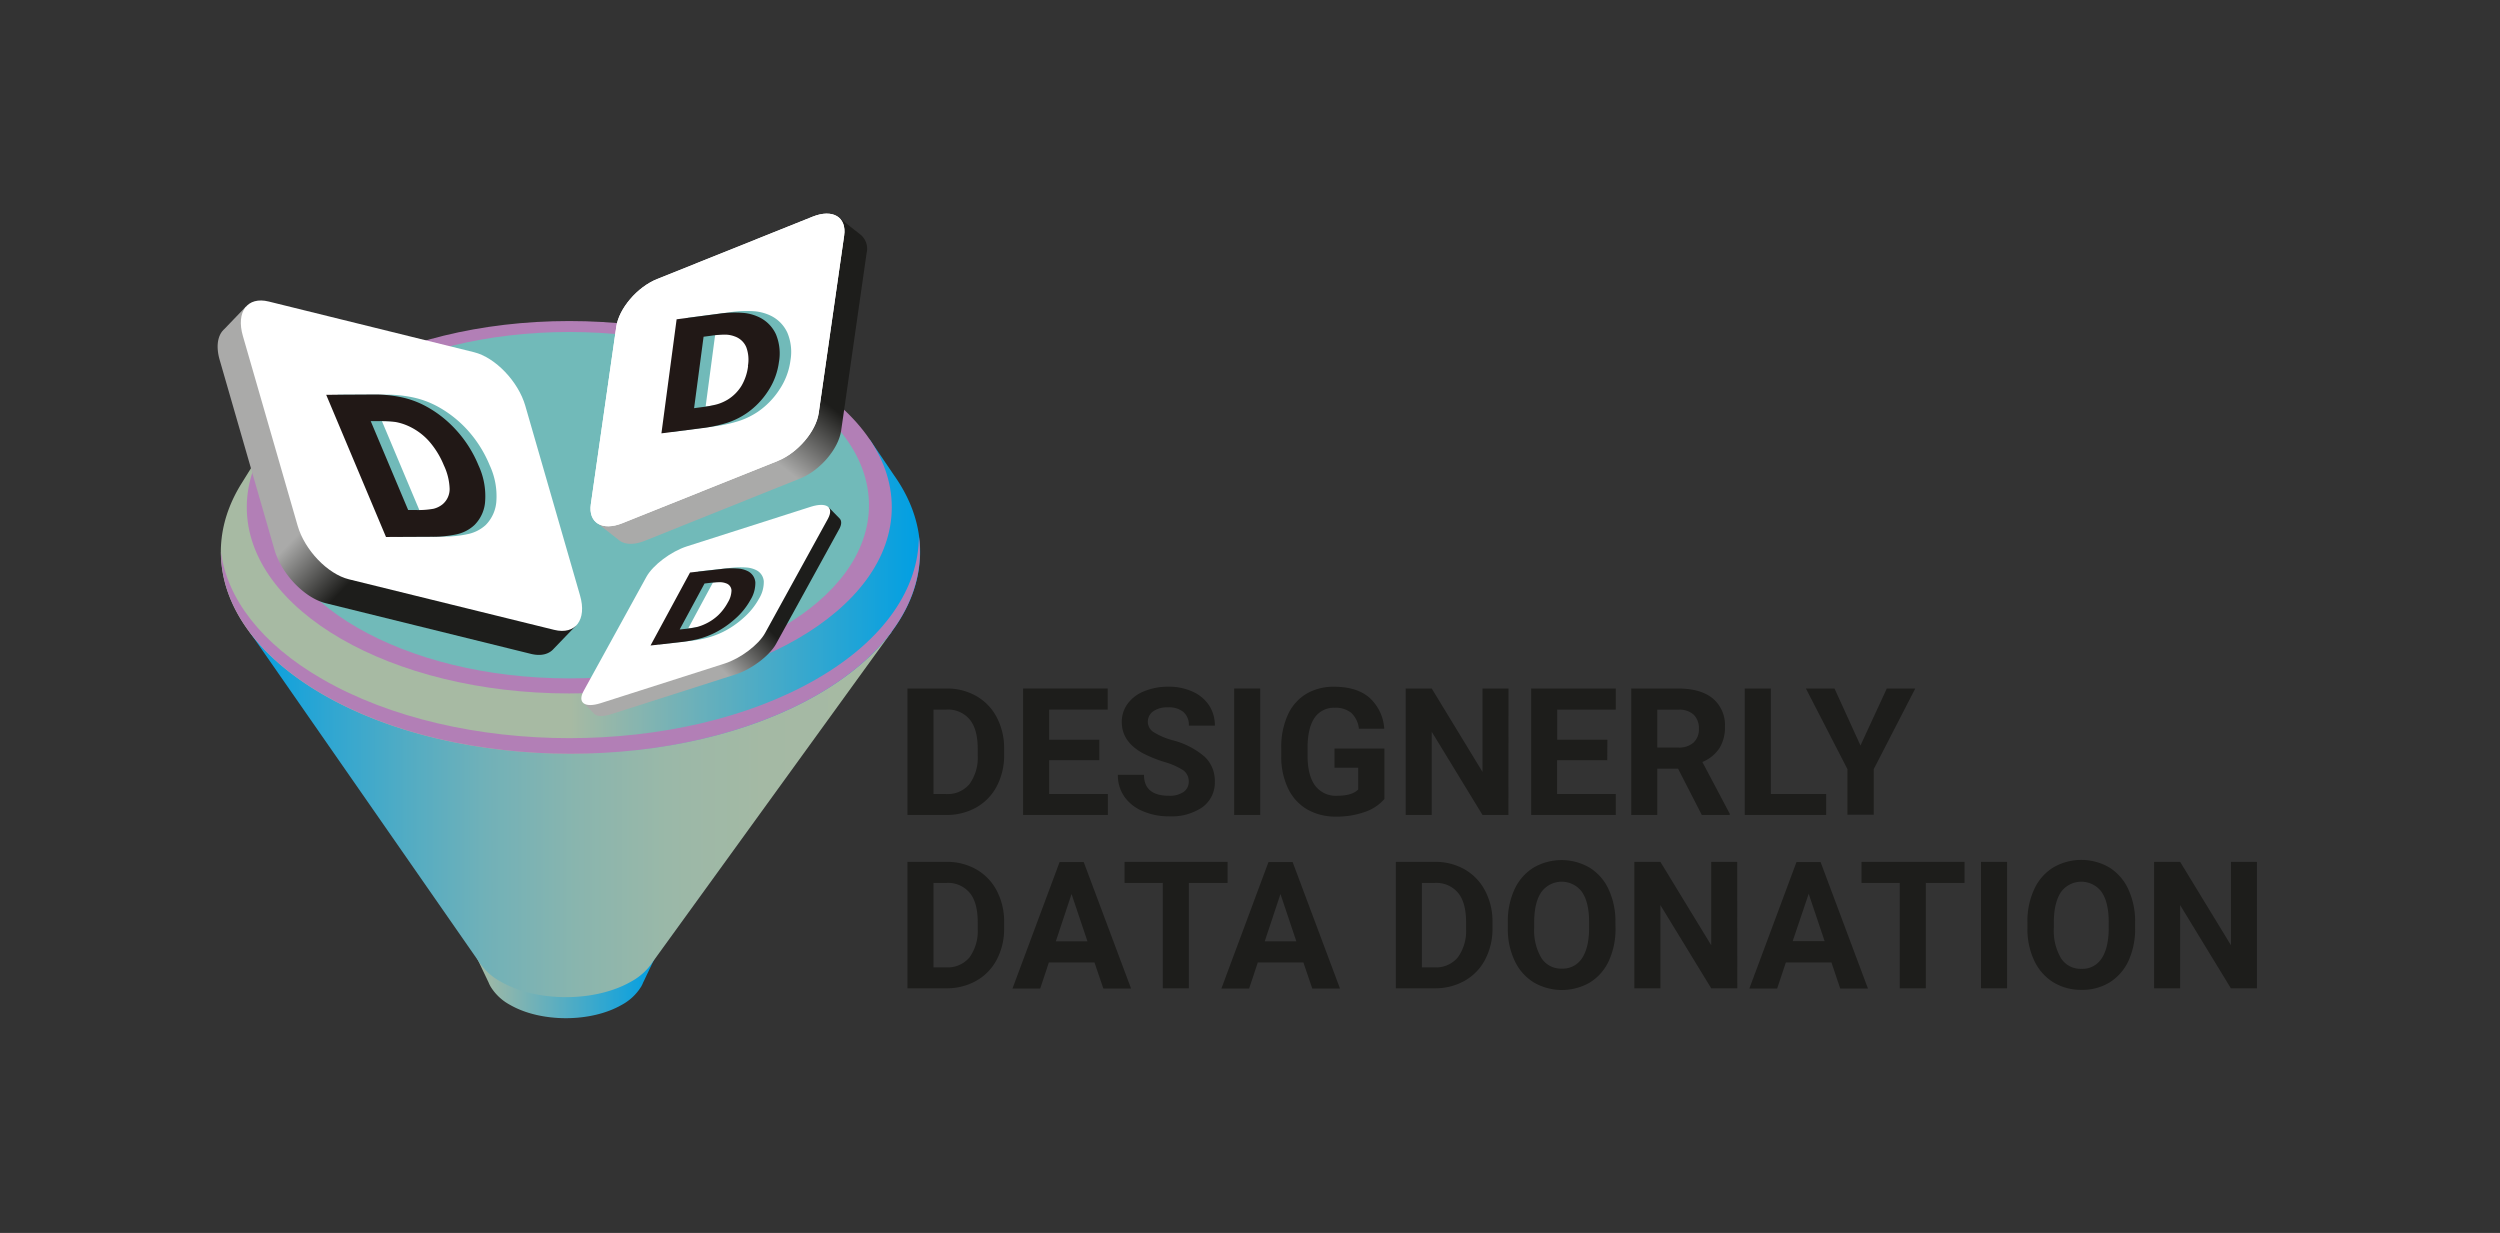 <svg id="Layer_1" data-name="Layer 1" xmlns="http://www.w3.org/2000/svg" xmlns:xlink="http://www.w3.org/1999/xlink" viewBox="0 0 548.06 270.29"><rect x="0" y="0" width="548.06" height="270.29" fill="#333333" stroke="none"/><defs><style>.cls-1{fill:url(#Degradado_sin_nombre_15);}.cls-2{fill:url(#Degradado_sin_nombre_23);}.cls-3{fill:url(#Degradado_sin_nombre_24);}.cls-4{fill:#b27fb6;}.cls-5{fill:#71bab9;}.cls-6{fill:url(#Degradado_sin_nombre_22);}.cls-7{fill:#fff;}.cls-8{fill:#211816;}.cls-9{fill:url(#Degradado_sin_nombre_22-2);}.cls-10{fill:#ae81b8;}.cls-11{fill:#dfc6e1;}.cls-12{fill:url(#Degradado_sin_nombre_22-3);}.cls-13{fill:#1d1d1b;}</style><linearGradient id="Degradado_sin_nombre_15" x1="143.77" y1="213.21" x2="104.34" y2="213.21" gradientUnits="userSpaceOnUse"><stop offset="0" stop-color="#009fe3"/><stop offset="1" stop-color="#a7baa3"/></linearGradient><linearGradient id="Degradado_sin_nombre_23" x1="54.6" y1="178.49" x2="195.5" y2="178.49" gradientUnits="userSpaceOnUse"><stop offset="0" stop-color="#009fe3"/><stop offset="0" stop-color="#029fe2"/><stop offset="0.12" stop-color="#2ea6d2"/><stop offset="0.25" stop-color="#53acc3"/><stop offset="0.37" stop-color="#71b1b8"/><stop offset="0.51" stop-color="#89b5ae"/><stop offset="0.65" stop-color="#9ab8a8"/><stop offset="0.8" stop-color="#a4b9a4"/><stop offset="1" stop-color="#a7baa3"/></linearGradient><linearGradient id="Degradado_sin_nombre_24" x1="201.72" y1="121" x2="48.46" y2="121" gradientUnits="userSpaceOnUse"><stop offset="0" stop-color="#009fe3"/><stop offset="0.5" stop-color="#a7baa3"/></linearGradient><linearGradient id="Degradado_sin_nombre_22" x1="210.21" y1="277.01" x2="194.62" y2="277.01" gradientTransform="matrix(0.72, 0.69, -0.69, 0.72, 131.46, -232.4)" gradientUnits="userSpaceOnUse"><stop offset="0" stop-color="#1d1d1b"/><stop offset="1" stop-color="#aaaaa9"/></linearGradient><linearGradient id="Degradado_sin_nombre_22-2" x1="234.07" y1="-155.83" x2="217.11" y2="-155.83" gradientTransform="matrix(0.62, -0.79, 0.79, 0.62, 145.16, 358.87)" xlink:href="#Degradado_sin_nombre_22"/><linearGradient id="Degradado_sin_nombre_22-3" x1="231.51" y1="-60.91" x2="220.17" y2="-60.91" gradientTransform="matrix(0.94, -0.75, 0.58, 0.6, -20.07, 341.5)" xlink:href="#Degradado_sin_nombre_22"/></defs><g id="_11" data-name="11"><path class="cls-1" d="M140.5,216.4a6.81,6.81,0,0,0,.49-1l2.78-5.82h-3.56a11.55,11.55,0,0,0-3.89-3.43c-6.77-3.91-17.76-3.91-24.53,0a11.65,11.65,0,0,0-3.89,3.43h-3.56l2.78,5.82a6.5,6.5,0,0,0,.5,1h0a11.2,11.2,0,0,0,4.17,3.88c6.77,3.91,17.76,3.91,24.53,0a11.2,11.2,0,0,0,4.17-3.88h0Z"/><path class="cls-2" d="M195.5,138.48l-140.9-.11,50.34,72.4a13.14,13.14,0,0,0,4.8,4.41c7.91,4.56,20.73,4.56,28.63,0a13.14,13.14,0,0,0,4.8-4.41Z"/><path class="cls-3" d="M196.88,105.5h0v0c-.28-.43-.56-.85-.86-1.27l-5.3-7.81H188.8a62.25,62.25,0,0,0-9.53-6.69c-29.92-17.28-78.44-17.28-108.37,0a62.64,62.64,0,0,0-9.52,6.69H58.89L53,105.9h0c-9.82,15.64-3.87,33.84,17.85,46.38,29.93,17.28,78.45,17.28,108.37,0C201.18,139.63,207.05,121.23,196.88,105.5Z"/><ellipse class="cls-4" cx="124.8" cy="111.2" rx="70.7" ry="40.82"/><ellipse class="cls-5" cx="124.8" cy="110.75" rx="65.7" ry="37.97"/><path class="cls-4" d="M201.44,117.55c0,11.33-7.46,22.67-22.43,31.31-29.93,17.28-78.45,17.28-108.38,0-13.46-7.77-20.85-17.71-22.2-27.87,0,11.32,7.47,22.65,22.43,31.29,29.93,17.28,78.45,17.28,108.38,0C195.72,142.76,203.12,130,201.44,117.55Z"/></g><g id="_7" data-name="7"><path class="cls-6" d="M121.4,142.21h0l4.81-5-7-11.33-9.17-31.7c-1.54-5.33-6.58-10.59-11.25-11.75L66,74.34,53.92,67.2l-4.74,4.94a2.5,2.5,0,0,0-.32.33l-.08.08h0c-1.12,1.36-1.42,3.59-.62,6.36l12,41.58c1.54,5.33,6.58,10.59,11.25,11.75l45,11.11C118.63,143.89,120.35,143.42,121.4,142.21Z"/><path class="cls-7" d="M121.49,138.08,76.5,127c-4.67-1.15-9.71-6.41-11.25-11.75l-12-41.58c-1.55-5.34,1-8.73,5.66-7.57l45,11.11c4.67,1.15,9.71,6.41,11.25,11.75l12,41.58C128.7,135.85,126.16,139.24,121.49,138.08Z"/></g><path class="cls-5" d="M107.35,102a16,16,0,0,1,1.47,7.8,8.17,8.17,0,0,1-2.36,5.31,8.31,8.31,0,0,1-3.74,1.94,24.45,24.45,0,0,1-5.64.58l-10,0L74,86.52l10.3,0a28.52,28.52,0,0,1,6.25.6,20.38,20.38,0,0,1,5,1.79,25.07,25.07,0,0,1,6.86,5.28A26.59,26.59,0,0,1,107.35,102Zm-7.6,0a18.71,18.71,0,0,0-3.23-5.25,13.59,13.59,0,0,0-4.67-3.41,11.32,11.32,0,0,0-2.64-.81,22.8,22.8,0,0,0-3.63-.2H83.73l8.2,19.49h1.85a19,19,0,0,0,3.72-.28,5,5,0,0,0,2-1,4.35,4.35,0,0,0,1.53-3.37A13.22,13.22,0,0,0,99.75,102Z"/><path class="cls-8" d="M104.89,102a16,16,0,0,1,1.47,7.8,8.07,8.07,0,0,1-2.35,5.3,8.31,8.31,0,0,1-3.75,2,24.51,24.51,0,0,1-5.64.57l-10,.05L71.51,86.55l10.29-.06a27.83,27.83,0,0,1,6.25.61,20.05,20.05,0,0,1,5,1.79,25,25,0,0,1,6.85,5.28A26.26,26.26,0,0,1,104.89,102Zm-7.59,0a18.77,18.77,0,0,0-3.23-5.26,13.66,13.66,0,0,0-4.67-3.4,11.94,11.94,0,0,0-2.65-.82,22.64,22.64,0,0,0-3.63-.2H81.27l8.21,19.49h1.85a18.27,18.27,0,0,0,3.72-.28,5.08,5.08,0,0,0,2-1,4.36,4.36,0,0,0,1.52-3.37A13,13,0,0,0,97.3,102Z"/><path class="cls-9" d="M188.55,51.36h0l-4.63-3.63-9,6.85L149,65c-4.37,1.75-8.39,6.45-9,10.49l-4.06,28.38-5,10.81,4.57,3.59a2.34,2.34,0,0,0,.31.24l.07.06h0c1.24.83,3.15.9,5.42,0l34.09-13.67c4.37-1.75,8.39-6.45,9-10.49l5.58-38.92A4,4,0,0,0,188.55,51.36Z"/><path class="cls-7" d="M185.06,51.63l-5.58,38.92c-.58,4-4.59,8.74-9,10.5l-34.08,13.66c-4.38,1.76-7.45-.1-6.88-4.14l5.58-38.92c.58-4,4.59-8.74,9-10.49l34.08-13.67C182.56,45.74,185.64,47.59,185.06,51.63Z"/><path class="cls-10" d="M173.29,79a15,15,0,0,1-2.46,6.47,17.25,17.25,0,0,1-4.68,4.79,16.81,16.81,0,0,1-4.31,2.08,30.71,30.71,0,0,1-5.33,1.14l-9,1.18,3.33-25,9.26-1.22a24.31,24.31,0,0,1,5.32-.2,10.15,10.15,0,0,1,3.61,1,7.72,7.72,0,0,1,3.59,3.72A10.94,10.94,0,0,1,173.29,79Zm-6.8.84a7.86,7.86,0,0,0-.36-4.1,4.29,4.29,0,0,0-2.54-2.37,6.57,6.57,0,0,0-2-.39,21.3,21.3,0,0,0-3.15.25l-1.67.21-2.08,15.67,1.66-.22a22.08,22.08,0,0,0,3.48-.67,9.59,9.59,0,0,0,2.24-1,9.19,9.19,0,0,0,3-3A11.24,11.24,0,0,0,166.49,79.85Z"/><path class="cls-11" d="M170.76,79.37a15.11,15.11,0,0,1-2.46,6.48,17.21,17.21,0,0,1-4.68,4.78,16.84,16.84,0,0,1-4.31,2.09A30.69,30.69,0,0,1,154,93.85L145,95l3.33-25,9.26-1.22a23.56,23.56,0,0,1,5.31-.19,9.94,9.94,0,0,1,3.62,1,7.7,7.7,0,0,1,3.59,3.71A10.94,10.94,0,0,1,170.76,79.37Zm-6.8.85a7.89,7.89,0,0,0-.36-4.11,4.25,4.25,0,0,0-2.54-2.36,6,6,0,0,0-2-.39,19.69,19.69,0,0,0-3.15.24l-1.67.22-2.08,15.66,1.66-.22a22.32,22.32,0,0,0,3.48-.66,10.06,10.06,0,0,0,2.24-1,9.25,9.25,0,0,0,3-3A11.24,11.24,0,0,0,164,80.22Z"/><path class="cls-7" d="M185.06,51.63l-5.58,38.92c-.58,4-4.59,8.74-9,10.5l-34.08,13.66c-4.38,1.76-7.45-.1-6.88-4.14l5.58-38.92c.58-4,4.59-8.74,9-10.49l34.08-13.67C182.56,45.74,185.64,47.59,185.06,51.63Z"/><path class="cls-5" d="M173.29,79a15,15,0,0,1-2.46,6.47,17.25,17.25,0,0,1-4.68,4.79,16.81,16.81,0,0,1-4.31,2.08,30.71,30.71,0,0,1-5.33,1.14l-9,1.18,3.33-25,9.26-1.22a24.31,24.31,0,0,1,5.32-.2,10.15,10.15,0,0,1,3.61,1,7.72,7.72,0,0,1,3.59,3.72A10.94,10.94,0,0,1,173.29,79Zm-6.8.84a7.86,7.86,0,0,0-.36-4.1,4.29,4.29,0,0,0-2.54-2.37,6.57,6.57,0,0,0-2-.39,21.3,21.3,0,0,0-3.15.25l-1.67.21-2.08,15.67,1.66-.22a22.08,22.08,0,0,0,3.48-.67,9.59,9.59,0,0,0,2.24-1,9.19,9.19,0,0,0,3-3A11.24,11.24,0,0,0,166.49,79.85Z"/><path class="cls-8" d="M170.76,79.37a15.11,15.11,0,0,1-2.46,6.48,17.21,17.21,0,0,1-4.68,4.78,16.84,16.84,0,0,1-4.31,2.09A30.69,30.69,0,0,1,154,93.85L145,95l3.33-25,9.26-1.22a23.56,23.56,0,0,1,5.31-.19,9.94,9.94,0,0,1,3.62,1,7.7,7.7,0,0,1,3.59,3.71A10.94,10.94,0,0,1,170.76,79.37Zm-6.8.85a7.89,7.89,0,0,0-.36-4.11,4.25,4.25,0,0,0-2.54-2.36,6,6,0,0,0-2-.39,19.69,19.69,0,0,0-3.15.24l-1.67.22-2.08,15.66,1.66-.22a22.32,22.32,0,0,0,3.48-.66,10.06,10.06,0,0,0,2.24-1,9.25,9.25,0,0,0,3-3A11.24,11.24,0,0,0,164,80.22Z"/><path class="cls-12" d="M184,113.6h0l-2.3-2.35-8,4.37L153,122.24c-3.48,1.11-7.46,4.11-8.89,6.7l-10,18.2-6.22,6.93,2.27,2.31a.75.75,0,0,0,.15.16l0,0h0c.65.54,2,.58,3.76,0l27.16-8.68c3.49-1.11,7.47-4.11,8.9-6.7l13.75-25C184.57,115,184.55,114.11,184,113.6Z"/><path class="cls-7" d="M181.48,113.77l-13.75,25c-1.42,2.59-5.41,5.59-8.89,6.7l-27.16,8.68c-3.49,1.11-5.15-.09-3.73-2.68l13.75-25c1.43-2.59,5.41-5.59,8.9-6.7l27.16-8.68C181.24,110,182.91,111.18,181.48,113.77Z"/><path class="cls-5" d="M166.36,131.3a15.42,15.42,0,0,1-3.36,4.15,20.15,20.15,0,0,1-4.46,3.06,19.12,19.12,0,0,1-3.52,1.32,27.71,27.71,0,0,1-4,.71l-6.56.74,8.66-16,6.75-.75a19,19,0,0,1,3.74-.12,5.73,5.73,0,0,1,2.27.62,3,3,0,0,1,1.56,2.4A7,7,0,0,1,166.36,131.3Zm-4.94.52a5.19,5.19,0,0,0,.79-2.63,1.72,1.72,0,0,0-1.16-1.53,3.94,3.94,0,0,0-1.28-.25,17.44,17.44,0,0,0-2.26.14l-1.21.14-5.42,10.05,1.21-.14a20.81,20.81,0,0,0,2.59-.42,10.91,10.91,0,0,0,1.82-.66,10.77,10.77,0,0,0,2.86-2A11.12,11.12,0,0,0,161.42,131.82Z"/><path class="cls-8" d="M164.51,131.53a15.39,15.39,0,0,1-3.36,4.14,20.39,20.39,0,0,1-4.46,3.06,18.47,18.47,0,0,1-3.52,1.33,29.15,29.15,0,0,1-4,.71l-6.56.74,8.66-16,6.75-.76a18.19,18.19,0,0,1,3.74-.11,5.56,5.56,0,0,1,2.27.62,3,3,0,0,1,1.56,2.39A7.07,7.07,0,0,1,164.51,131.53Zm-4.94.52a5.22,5.22,0,0,0,.79-2.63,1.71,1.71,0,0,0-1.16-1.53,3.94,3.94,0,0,0-1.28-.26,20.11,20.11,0,0,0-2.26.15l-1.21.14L149,138l1.21-.13a20.81,20.81,0,0,0,2.59-.42,10.16,10.16,0,0,0,1.82-.67,10.75,10.75,0,0,0,2.86-1.94A11.31,11.31,0,0,0,159.57,132.05Z"/><path class="cls-13" d="M198.94,178.66V150.94h8.53a12.91,12.91,0,0,1,6.54,1.64,11.46,11.46,0,0,1,4.51,4.69,14.52,14.52,0,0,1,1.61,6.9v1.28a14.48,14.48,0,0,1-1.59,6.87,11.39,11.39,0,0,1-4.48,4.67,13.08,13.08,0,0,1-6.53,1.67Zm5.71-23.1v18.51h2.76a6.21,6.21,0,0,0,5.13-2.19,9.86,9.86,0,0,0,1.8-6.26v-1.47c0-2.82-.58-5-1.75-6.41a6.19,6.19,0,0,0-5.12-2.18Z"/><path class="cls-13" d="M241,166.65H230v7.42h12.87v4.59H224.29V150.94h18.54v4.62H230v6.61h11Z"/><path class="cls-13" d="M260.6,171.39a3,3,0,0,0-1.14-2.49,15.45,15.45,0,0,0-4.11-1.83,29.22,29.22,0,0,1-4.71-1.89q-4.72-2.55-4.72-6.88a6.64,6.64,0,0,1,1.27-4,8.19,8.19,0,0,1,3.63-2.76,13.71,13.71,0,0,1,5.32-1,12.45,12.45,0,0,1,5.3,1.08,8.45,8.45,0,0,1,3.61,3,8,8,0,0,1,1.28,4.45h-5.71a3.74,3.74,0,0,0-1.2-3,5,5,0,0,0-3.37-1,5.29,5.29,0,0,0-3.26.88,2.8,2.8,0,0,0-1.16,2.33,2.69,2.69,0,0,0,1.36,2.27,15.38,15.38,0,0,0,4,1.71,17.38,17.38,0,0,1,7.11,3.64,7.26,7.26,0,0,1,2.22,5.41,6.7,6.7,0,0,1-2.72,5.65,12,12,0,0,1-7.33,2,14.19,14.19,0,0,1-5.83-1.17,9.22,9.22,0,0,1-4-3.21,8.22,8.22,0,0,1-1.38-4.72h5.73q0,4.59,5.49,4.59a5.34,5.34,0,0,0,3.18-.83A2.69,2.69,0,0,0,260.6,171.39Z"/><path class="cls-13" d="M276.27,178.66h-5.71V150.94h5.71Z"/><path class="cls-13" d="M303.5,175.16a9.87,9.87,0,0,1-4.36,2.86,18.23,18.23,0,0,1-6.24,1,12.37,12.37,0,0,1-6.32-1.57,10.52,10.52,0,0,1-4.18-4.56,16,16,0,0,1-1.52-7V164a17.08,17.08,0,0,1,1.4-7.19,10.35,10.35,0,0,1,4-4.65,11.66,11.66,0,0,1,6.18-1.61q4.94,0,7.71,2.36a10,10,0,0,1,3.29,6.84h-5.56a5.49,5.49,0,0,0-1.68-3.48,5.37,5.37,0,0,0-3.59-1.11,5.08,5.08,0,0,0-4.44,2.19c-1,1.46-1.53,3.63-1.54,6.52v1.77q0,4.35,1.66,6.59a5.67,5.67,0,0,0,4.85,2.22c2.15,0,3.68-.45,4.59-1.37V168.3h-5.2v-4.21H303.5Z"/><path class="cls-13" d="M330.68,178.66H325l-11.13-18.24v18.24h-5.71V150.94h5.71L325,169.22V150.94h5.7Z"/><path class="cls-13" d="M352.35,166.65h-11v7.42h12.87v4.59H335.67V150.94h18.55v4.62H341.38v6.61h11Z"/><path class="cls-13" d="M367.87,168.51h-4.55v10.15h-5.71V150.94h10.3q4.9,0,7.58,2.18a7.6,7.6,0,0,1,2.66,6.19,8.54,8.54,0,0,1-1.23,4.74,8.28,8.28,0,0,1-3.72,3l6,11.34v.26h-6.13Zm-4.55-4.63h4.61a4.72,4.72,0,0,0,3.33-1.09,3.91,3.91,0,0,0,1.18-3,4.18,4.18,0,0,0-1.11-3.08,4.65,4.65,0,0,0-3.42-1.13h-4.59Z"/><path class="cls-13" d="M388.21,174.07h12.13v4.59H382.49V150.94h5.72Z"/><path class="cls-13" d="M407.86,163.43l5.77-12.49h6.24l-9.1,17.67v10H405v-10l-9.1-17.67h6.27Z"/><path class="cls-13" d="M198.94,216.66V188.94h8.53a12.91,12.91,0,0,1,6.54,1.64,11.46,11.46,0,0,1,4.51,4.69,14.52,14.52,0,0,1,1.61,6.9v1.28a14.48,14.48,0,0,1-1.59,6.87,11.39,11.39,0,0,1-4.48,4.67,13.08,13.08,0,0,1-6.53,1.67Zm5.71-23.1v18.51h2.76a6.21,6.21,0,0,0,5.13-2.19,9.86,9.86,0,0,0,1.8-6.26v-1.47c0-2.82-.58-5-1.75-6.41a6.19,6.19,0,0,0-5.12-2.18Z"/><path class="cls-13" d="M239.94,211h-10l-1.9,5.71h-6.08l10.33-27.72h5.29l10.38,27.72h-6.08Zm-8.48-4.63h6.94l-3.49-10.38Z"/><path class="cls-13" d="M269.11,193.56h-8.49v23.1h-5.71v-23.1h-8.38v-4.62h22.58Z"/><path class="cls-13" d="M285.74,211h-10l-1.9,5.71h-6.08l10.32-27.72h5.3l10.38,27.72h-6.08Zm-8.48-4.63h6.93l-3.48-10.38Z"/><path class="cls-13" d="M306,216.66V188.94h8.53a12.91,12.91,0,0,1,6.54,1.64,11.5,11.5,0,0,1,4.5,4.69,14.41,14.41,0,0,1,1.62,6.9v1.28a14.48,14.48,0,0,1-1.59,6.87,11.39,11.39,0,0,1-4.48,4.67,13.08,13.08,0,0,1-6.53,1.67Zm5.71-23.1v18.51h2.76a6.2,6.2,0,0,0,5.12-2.19,9.87,9.87,0,0,0,1.81-6.26v-1.47c0-2.82-.58-5-1.75-6.41a6.19,6.19,0,0,0-5.12-2.18Z"/><path class="cls-13" d="M354.16,203.43a16.67,16.67,0,0,1-1.45,7.18,10.89,10.89,0,0,1-4.14,4.76,12.28,12.28,0,0,1-12.33,0,11.08,11.08,0,0,1-4.19-4.74,16.19,16.19,0,0,1-1.5-7.07v-1.37A16.73,16.73,0,0,1,332,195a11,11,0,0,1,4.17-4.78,12.2,12.2,0,0,1,12.32,0,10.91,10.91,0,0,1,4.17,4.78,16.52,16.52,0,0,1,1.48,7.19Zm-5.79-1.26q0-4.36-1.56-6.63a5.52,5.52,0,0,0-8.89,0c-1.05,1.5-1.57,3.68-1.59,6.57v1.35A11.84,11.84,0,0,0,337.9,210a5.07,5.07,0,0,0,4.49,2.34,5,5,0,0,0,4.42-2.26c1-1.5,1.55-3.7,1.56-6.58Z"/><path class="cls-13" d="M380.86,216.66h-5.72L364,198.42v18.24h-5.71V188.94H364l11.14,18.28V188.94h5.7Z"/><path class="cls-13" d="M401.5,211h-10l-1.9,5.71H383.5l10.33-27.72h5.29l10.38,27.72h-6.08ZM393,206.32H400l-3.49-10.38Z"/><path class="cls-13" d="M430.67,193.56h-8.49v23.1h-5.71v-23.1h-8.38v-4.62h22.58Z"/><path class="cls-13" d="M440,216.66h-5.71V188.94H440Z"/><path class="cls-13" d="M468.07,203.43a16.82,16.82,0,0,1-1.44,7.18,11,11,0,0,1-4.15,4.76A11.49,11.49,0,0,1,456.3,217a11.61,11.61,0,0,1-6.15-1.65,11.08,11.08,0,0,1-4.19-4.74,16.19,16.19,0,0,1-1.5-7.07v-1.37a16.58,16.58,0,0,1,1.48-7.21,10.91,10.91,0,0,1,4.17-4.78,12.2,12.2,0,0,1,12.32,0A11,11,0,0,1,466.6,195a16.67,16.67,0,0,1,1.47,7.19Zm-5.79-1.26q0-4.36-1.56-6.63a5.52,5.52,0,0,0-8.89,0c-1,1.5-1.57,3.68-1.58,6.57v1.35a11.85,11.85,0,0,0,1.56,6.59,5.07,5.07,0,0,0,4.49,2.34,5,5,0,0,0,4.42-2.26c1-1.5,1.55-3.7,1.56-6.58Z"/><path class="cls-13" d="M494.77,216.66h-5.71l-11.12-18.24v18.24h-5.71V188.94h5.71l11.14,18.28V188.94h5.69Z"/></svg>
